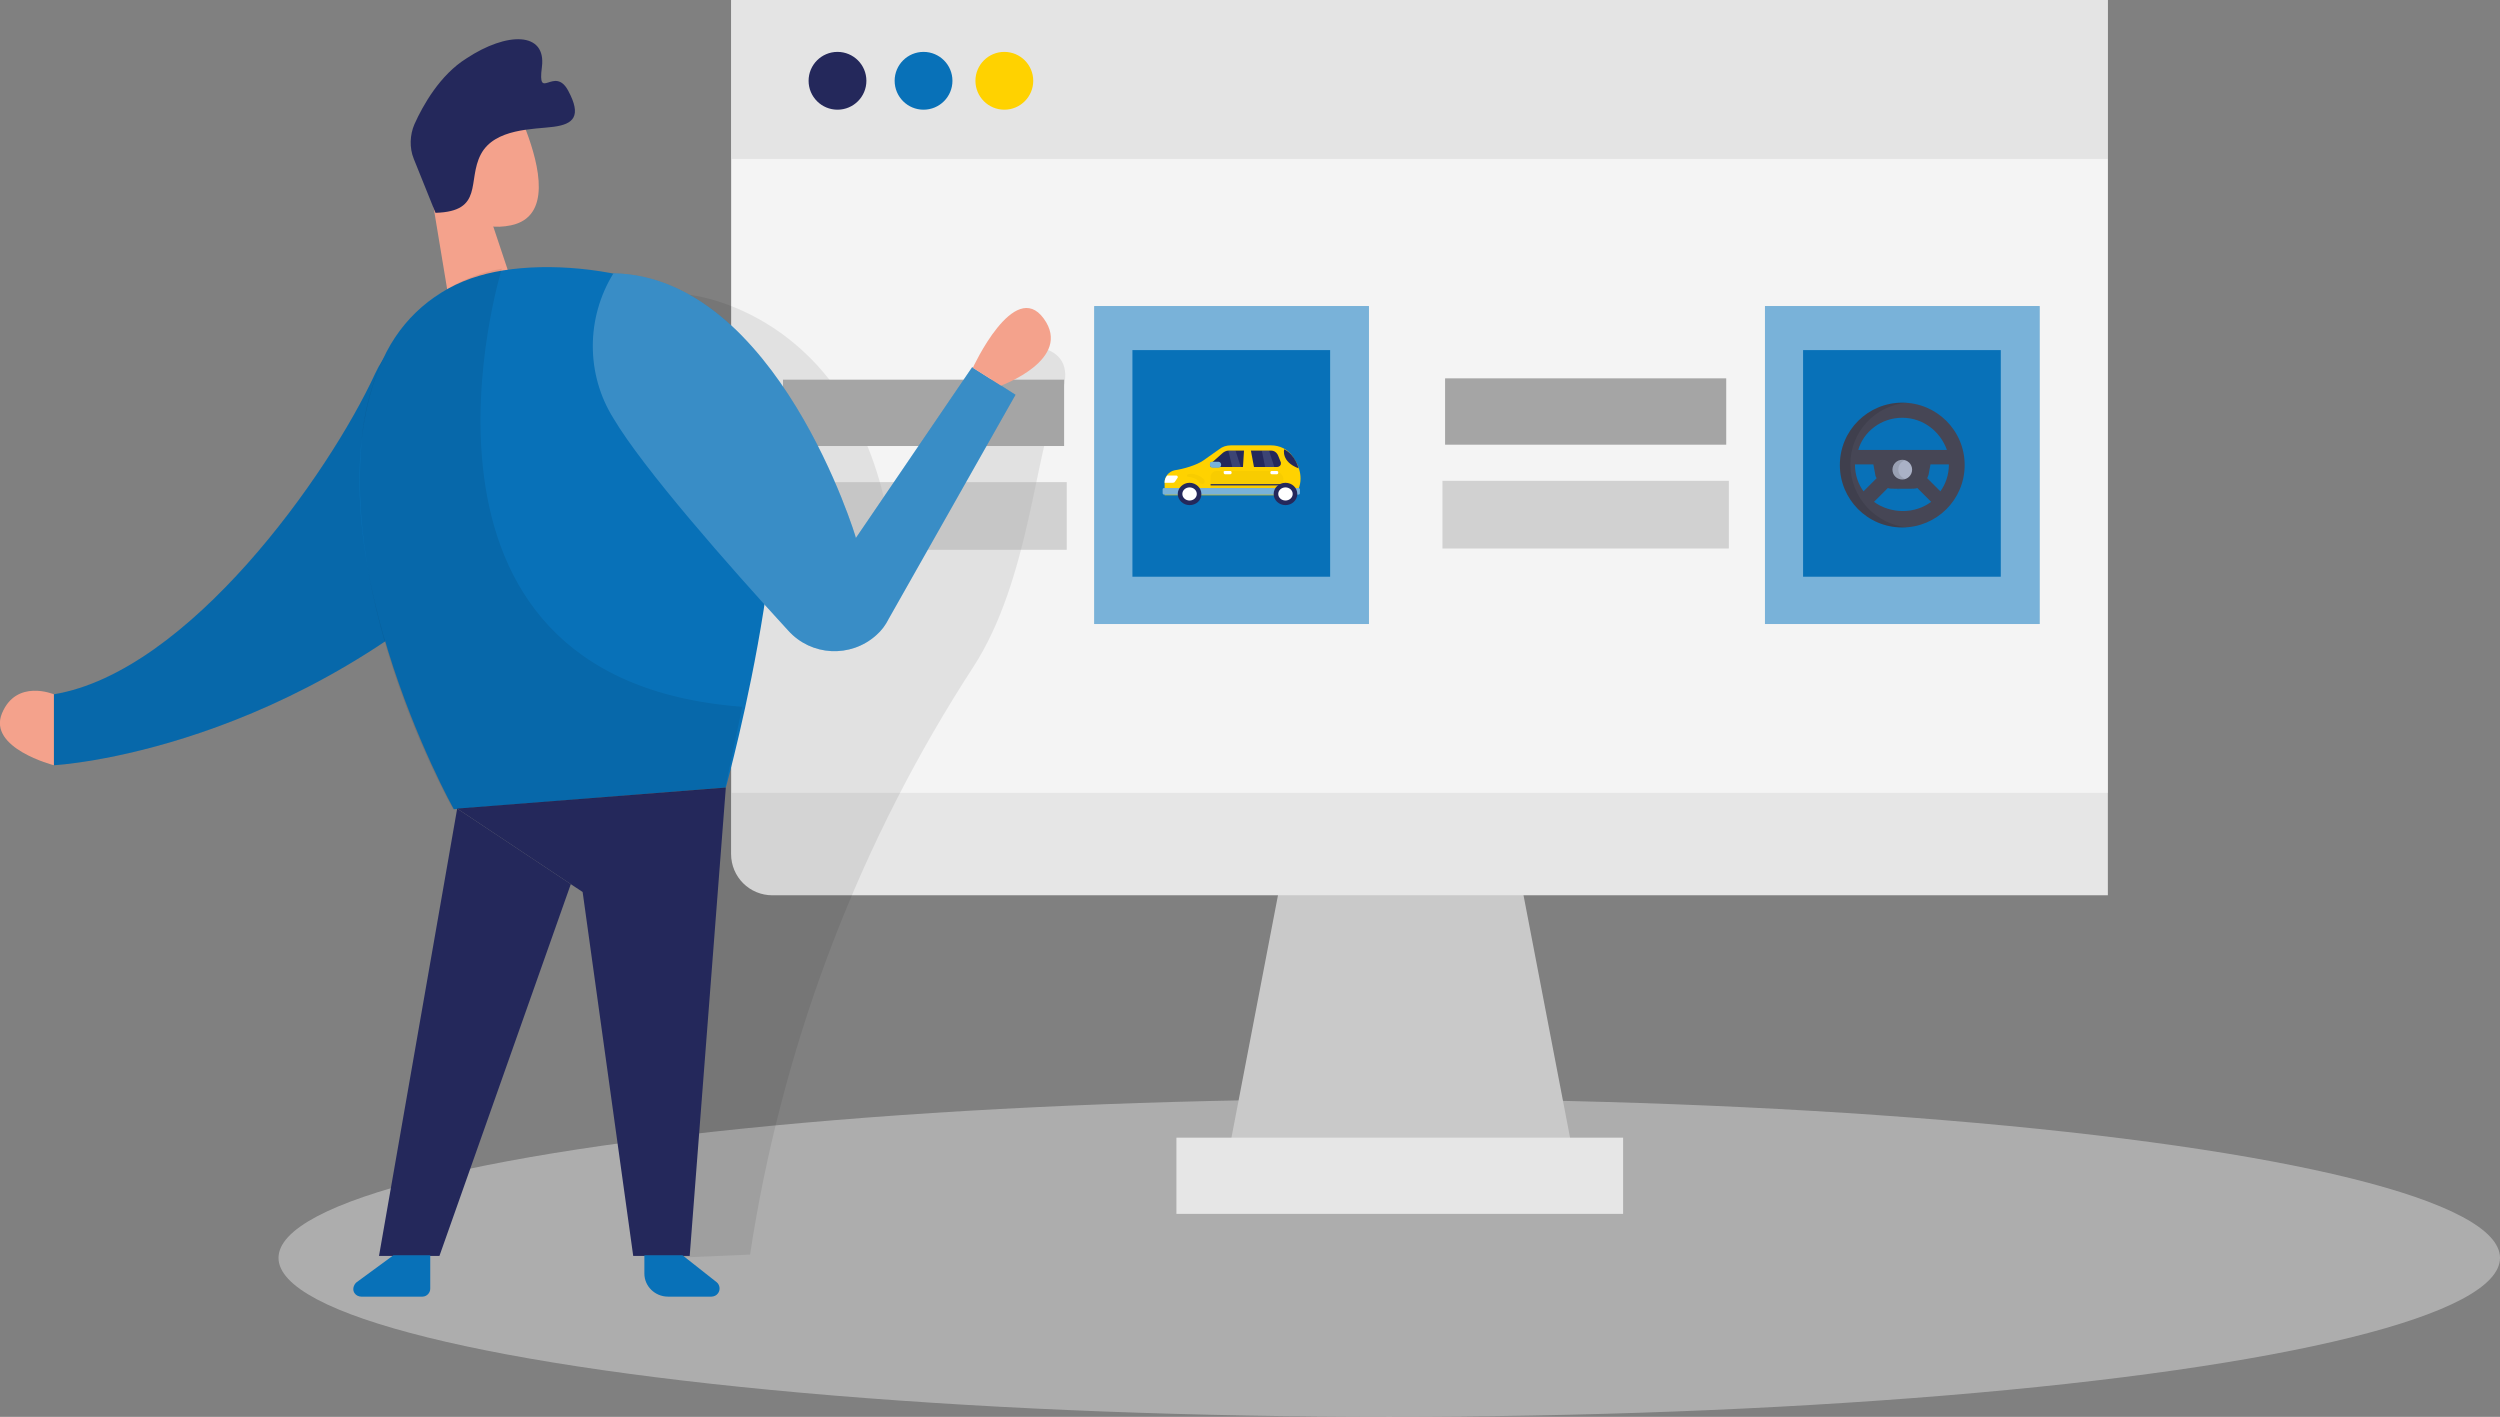 <?xml version="1.0" encoding="utf-8"?>
<!-- Generator: Adobe Illustrator 20.1.0, SVG Export Plug-In . SVG Version: 6.00 Build 0)  -->
<svg version="1.1" id="Layer_1" xmlns="http://www.w3.org/2000/svg" xmlns:xlink="http://www.w3.org/1999/xlink" x="0px" y="0px"
	 viewBox="0 0 380.6 215.7" enable-background="new 0 0 380.6 215.7" xml:space="preserve">
<rect x="0" y="0" width="380.6" height="215.7" fill="#808080" stroke="none"/>
<ellipse opacity="0.45" fill="#E6E6E6" enable-background="new    " cx="211.5" cy="191.5" rx="169.1" ry="24.2"/>
<polygon fill="#C9C9C9" points="197.4,121.5 186.4,178.8 240.1,178.8 229.1,121.5 "/>
<path fill="#E6E6E6" d="M111.4,0h209.5l0,0v136.3l0,0H117.6c-3.5,0-6.3-2.8-6.3-6.3V0H111.4z"/>
<rect x="179.1" y="173.2" fill="#E6E6E6" width="68" height="11.6"/>
<rect x="111.4" opacity="0.56" fill="#FFFFFF" enable-background="new    " width="209.5" height="120.7"/>
<rect x="111.4" opacity="0.2" fill="#A5A5A5" enable-background="new    " width="209.5" height="24.2"/>
<circle fill="#24285B" cx="127.5" cy="12.3" r="4.4"/>
<circle fill="#0871B8" cx="140.6" cy="12.3" r="4.4"/>
<circle fill="#FFD200" cx="152.9" cy="12.3" r="4.4"/>
<rect x="268.7" y="46.6" fill="#0871B8" width="41.8" height="48.4"/>
<rect x="268.7" y="46.6" opacity="0.46" fill="#FFFFFF" enable-background="new    " width="41.8" height="48.4"/>
<rect x="274.5" y="53.3" fill="#0871B8" width="30.1" height="34.5"/>
<rect x="166.6" y="46.6" fill="#0871B8" width="41.8" height="48.4"/>
<rect x="166.6" y="46.6" opacity="0.46" fill="#FFFFFF" enable-background="new    " width="41.8" height="48.4"/>
<rect x="172.4" y="53.3" fill="#0871B8" width="30.1" height="34.5"/>
<rect x="220" y="57.6" fill="#A5A5A5" width="42.8" height="10.1"/>
<rect x="219.6" y="73.2" opacity="0.44" fill="#A5A5A5" enable-background="new    " width="43.6" height="10.3"/>
<path opacity="8.000000e-02" enable-background="new    " d="M105,44.9c0,0,24.2,2.3,30.2,33.8l19.4-26c0,0,11.3-1.4,6.3,9
	c-3.3,6.8-4.1,26.5-12.7,39.8c-17.1,26.3-28.5,55.9-33.6,86.9l-0.4,2.6l-11.7,0.5l3.2-96.1L105,44.9z"/>
<path fill="#0871B8" d="M57.1,56.9C50,72.3,28.7,102.3,8.2,105.7v10.8c0,0,36.8-1.9,69.1-34.2c13.5-13.5,13.2-22.8,8.4-29.1
	C78.1,43.3,62.4,45.5,57.1,56.9z"/>
<path opacity="8.000000e-02" enable-background="new    " d="M57.1,56.9C50,72.3,28.7,102.3,8.2,105.7v10.8c0,0,36.8-1.9,69.1-34.2
	c13.5-13.5,13.2-22.8,8.4-29.1C78.1,43.3,62.4,45.5,57.1,56.9z"/>
<rect x="119.2" y="57.8" fill="#A5A5A5" width="42.8" height="10.1"/>
<rect x="118.8" y="73.4" opacity="0.44" fill="#A5A5A5" enable-background="new    " width="43.6" height="10.3"/>
<polygon fill="#F4A28C" points="74.2,31.8 78,43.2 68.9,49 65.6,29.1 "/>
<path fill="#F4A28C" d="M68.4,17.3c2.8-2.8,7.3-2.7,10.1,0.1c0.7,0.7,1.2,1.6,1.6,2.5c2,5.3,3.9,13.1-2.3,14.4
	c-9.5,2-12.6-10.2-12.6-10.2C65.6,21.6,66.7,19.3,68.4,17.3z"/>
<path fill="#F4A28C" d="M68.4,25.1c0,0-2.1-1.7-3,0.7s2.7,3.6,3.8,2.4S68.4,25.1,68.4,25.1z"/>
<path fill="#0871B8" d="M58.3,54.7c2.8-6.2,8.1-10.8,14.6-12.7c12.4-3.7,35.1,0.3,42,11.9c9.5,15.8-4.4,66-4.4,66l-41.4,3.3
	C69,123.1,46.1,81.9,58.3,54.7z"/>
<polygon fill="#24285B" points="110.5,119.9 105,191.2 96.4,191.2 88.7,135.8 69.6,123.1 "/>
<polygon fill="#24285B" points="69.6,123.1 57.7,191.2 66.9,191.2 86.9,134.6 "/>
<path opacity="8.000000e-02" enable-background="new    " d="M76.4,40.9c0,0-19.4,62.5,36.6,66.7l-2.6,12.4L69,123.2
	c0,0-16.2-28.2-14-55.2c0,0,0.3-15.9,11.6-23C69.5,42.9,72.9,41.5,76.4,40.9z"/>
<path fill="#0871B8" d="M59.9,191.1l-5.6,4.1c-0.5,0.4-0.7,1.2-0.3,1.7c0.2,0.3,0.6,0.5,1,0.5h9.3c0.7,0,1.2-0.6,1.2-1.2v-5.1H59.9z
	"/>
<path fill="#0871B8" d="M103.9,191.1l5.2,4.1c0.5,0.4,0.6,1.2,0.2,1.7c-0.2,0.3-0.6,0.5-1,0.5h-6.6c-2,0-3.6-1.6-3.6-3.5l0,0v-2.8
	H103.9L103.9,191.1z"/>
<path fill="#0871B8" d="M93.4,41.6c-4.2,6.8-4.2,15.4,0,22.1C97.9,71.3,111,86.2,120,96c3.5,3.9,9.5,4.2,13.4,0.7
	c0.8-0.7,1.4-1.5,1.9-2.5l19.3-34.1l-6.6-4.2l-17.7,26C130.4,82,118.3,42.1,93.4,41.6z"/>
<path opacity="0.2" fill="#FFFFFF" enable-background="new    " d="M93.4,41.6c-4.2,6.8-4.2,15.4,0,22.1C97.9,71.3,111,86.2,120,96
	c3.5,3.9,9.5,4.2,13.4,0.7c0.8-0.7,1.4-1.5,1.9-2.5l19.3-34.1l-6.6-4.2l-17.7,26C130.4,82,118.3,42.1,93.4,41.6z"/>
<path fill="#F4A28C" d="M152.4,58.7c0,0,11-4,6.5-10.2S148.1,56,148.1,56L152.4,58.7z"/>
<path fill="#24285B" d="M66.3,32.4L63,24.2c-0.7-1.7-0.6-3.7,0.1-5.3c1.3-2.9,3.9-7.5,7.9-10c6.2-4.1,12.2-4.1,11.5,1.3
	s1.9-0.3,4,3.6s0.8,5.1-2.2,5.5s-9,0.2-11.1,4.2S73.7,32.2,66.3,32.4z"/>
<path fill="#F4A28C" d="M8.2,105.7c0,0-5.7-2.4-7.9,2.9s7.9,7.9,7.9,7.9V105.7z"/>
<path fill="#FFD200" d="M183.2,70.1l2.4-1.7c0.5-0.4,1.1-0.6,1.8-0.6h6.1c1.3,0,2.6,0.6,3.3,1.7c1,1.4,1.9,3.6,0.4,5.9h-19.9v-2
	c0-0.8,0.6-1.6,1.5-1.8C180.2,71.4,182.2,70.8,183.2,70.1z"/>
<path opacity="3.000000e-02" enable-background="new    " d="M184.3,74.3v-1.7l0,0c0-0.5,0.4-0.9,0.9-0.9h8.8c0.7,0,1.3,0.5,1.4,1.2
	c0,0.3,0,0.7-0.2,1l-1,0.4H184.3z"/>
<path fill="#0871B8" d="M177.2,74.3h20.5c0.1,0,0.2,0.1,0.2,0.2v0.6c0,0.1-0.1,0.2-0.2,0.2h-20.5c-0.1,0-0.2-0.1-0.2-0.2v-0.6
	C177,74.4,177.1,74.3,177.2,74.3z"/>
<path opacity="0.46" fill="#FFFFFF" enable-background="new    " d="M177.2,74.3h20.5c0.1,0,0.2,0.1,0.2,0.2v0.6
	c0,0.1-0.1,0.2-0.2,0.2h-20.5c-0.1,0-0.2-0.1-0.2-0.2v-0.6C177,74.4,177.1,74.3,177.2,74.3z"/>
<ellipse fill="#24285B" cx="195.7" cy="75.2" rx="1.8" ry="1.7"/>
<ellipse fill="#FFFFFF" cx="195.7" cy="75.2" rx="1.1" ry="1"/>
<path fill="#24285B" d="M182.9,75.2c0,1-0.8,1.7-1.8,1.7s-1.8-0.8-1.8-1.7s0.8-1.7,1.8-1.7l0,0C182.1,73.5,182.9,74.3,182.9,75.2
	L182.9,75.2z"/>
<ellipse fill="#FFFFFF" cx="181.1" cy="75.2" rx="1.1" ry="1"/>
<path fill="#24285B" d="M186.1,69l-1.8,1.6c-0.1,0.1-0.1,0.3,0,0.4s0.1,0.1,0.2,0.1h9.9c0.3,0,0.6-0.2,0.6-0.5c0-0.1,0-0.1,0-0.2
	l-0.4-1c-0.2-0.5-0.6-0.8-1.1-0.8H187C186.7,68.6,186.3,68.8,186.1,69z"/>
<path fill="#24285B" d="M195.5,68.4c0,0-0.5,1.9,2.2,2.9C197.7,71.3,197.2,69.2,195.5,68.4z"/>
<path opacity="3.000000e-02" enable-background="new    " d="M180.9,72.6c-0.1,0-0.2-0.1-0.2-0.2s0.1-0.1,0.1-0.2
	c0.5-0.1,0.9-0.1,1.4,0.1c0.4,0.1,0.8,0.4,1.1,0.7c0.2,0.2,0.1,0.4,0,0.6c-0.1,0-0.1,0.1-0.2,0.1l0,0c-0.2,0-0.4-0.1-0.5-0.2
	C182.5,73.2,182,72.7,180.9,72.6z"/>
<polygon fill="#FFD200" points="189.4,68.4 189.2,71.6 191,71.6 190.4,68.4 "/>
<rect x="184.3" y="73.7" fill="#24285B" width="10.7" height="0.2"/>
<path fill="#FFFFFF" d="M186.5,71.7h0.8c0.1,0,0.2,0.1,0.2,0.2V72c0,0.1-0.1,0.2-0.2,0.2h-0.8c-0.1,0-0.2-0.1-0.2-0.2v-0.1
	C186.2,71.8,186.4,71.7,186.5,71.7z"/>
<path fill="#FFFFFF" d="M193.6,71.7h0.8c0.1,0,0.2,0.1,0.2,0.2V72c0,0.1-0.1,0.2-0.2,0.2h-0.8c-0.1,0-0.2-0.1-0.2-0.2v-0.1
	C193.4,71.8,193.5,71.7,193.6,71.7z"/>
<polygon opacity="0.16" fill="#BED9F4" enable-background="new    " points="192.1,68.6 192.6,71.1 194,71.1 193.2,68.6 "/>
<polygon opacity="0.16" fill="#BED9F4" enable-background="new    " points="187,68.6 187.6,71.1 188.9,71.1 188.1,68.6 "/>
<path fill="#0871B8" d="M184.6,70.3h0.9c0.2,0,0.4,0.2,0.4,0.4v0.1c0,0.2-0.2,0.4-0.4,0.4h-0.9c-0.2,0-0.4-0.2-0.4-0.4v-0.1
	C184.2,70.4,184.3,70.3,184.6,70.3z"/>
<path opacity="0.46" fill="#FFFFFF" enable-background="new    " d="M184.6,70.3h0.9c0.2,0,0.4,0.2,0.4,0.4v0.1
	c0,0.2-0.2,0.4-0.4,0.4h-0.9c-0.2,0-0.4-0.2-0.4-0.4v-0.1C184.2,70.4,184.3,70.3,184.6,70.3z"/>
<path fill="#FFFFFF" d="M177.7,72.4h1.4c0.1,0,0.2,0.1,0.2,0.2v0.1l-0.4,0.6c-0.1,0.2-0.3,0.2-0.5,0.2h-1.1v-0.1
	C177.3,73,177.5,72.6,177.7,72.4L177.7,72.4z"/>
<g id="XMLID_163_">
	<g id="XMLID_190_">
		<g id="XMLID_10_">
			<path id="XMLID_18_" fill="#464655" d="M289.6,61.3c-5.2,0-9.5,4.2-9.5,9.5c0,5.2,4.2,9.5,9.5,9.5c5.2,0,9.5-4.2,9.5-9.5
				S294.8,61.3,289.6,61.3z M289.6,63.6c3.2,0,5.8,2.1,6.8,4.9h-3.3h-6.9h-3.3C283.7,65.7,286.4,63.6,289.6,63.6z M282.4,70.7h2.8
				l0.3,1.6c0,0.2,0.1,0.3,0.2,0.5l-2,2C282.9,73.7,282.4,72.3,282.4,70.7z M285.3,76.4l2.1-2.1c0.3,0.1,0.6,0.1,0.9,0.1h2.7
				c0.3,0,0.6,0,0.9-0.1l2.1,2.1c-1.2,0.9-2.7,1.4-4.3,1.4S286.5,77.3,285.3,76.4z M295.4,74.8l-2-2c0.1-0.2,0.1-0.3,0.2-0.5
				l0.3-1.6h2.8C296.7,72.3,296.2,73.7,295.4,74.8z"/>
			<g id="XMLID_15_" opacity="0.1">
				<path id="XMLID_4_" d="M288.8,74.5h1c-0.3,0-0.6,0-0.9-0.1L288.8,74.5z"/>
				<path id="XMLID_3_" d="M281.7,70.7c0-5,3.8-9,8.7-9.4c-0.3,0-0.5,0-0.8,0c-5.2,0-9.5,4.2-9.5,9.5c0,5.2,4.2,9.5,9.5,9.5
					c0.3,0,0.5,0,0.8,0C285.5,79.8,281.7,75.7,281.7,70.7z"/>
			</g>
			<circle id="XMLID_2_" fill="#AAB1C6" cx="289.6" cy="71.5" r="1.5"/>
			<path id="XMLID_1_" opacity="0.1" enable-background="new    " d="M289,71.5c0-0.7,0.4-1.2,1-1.4c-0.1,0-0.3-0.1-0.5-0.1
				c-0.8,0-1.5,0.7-1.5,1.5s0.7,1.5,1.5,1.5c0.2,0,0.3,0,0.5-0.1C289.5,72.7,289,72.2,289,71.5z"/>
		</g>
	</g>
</g>
</svg>
